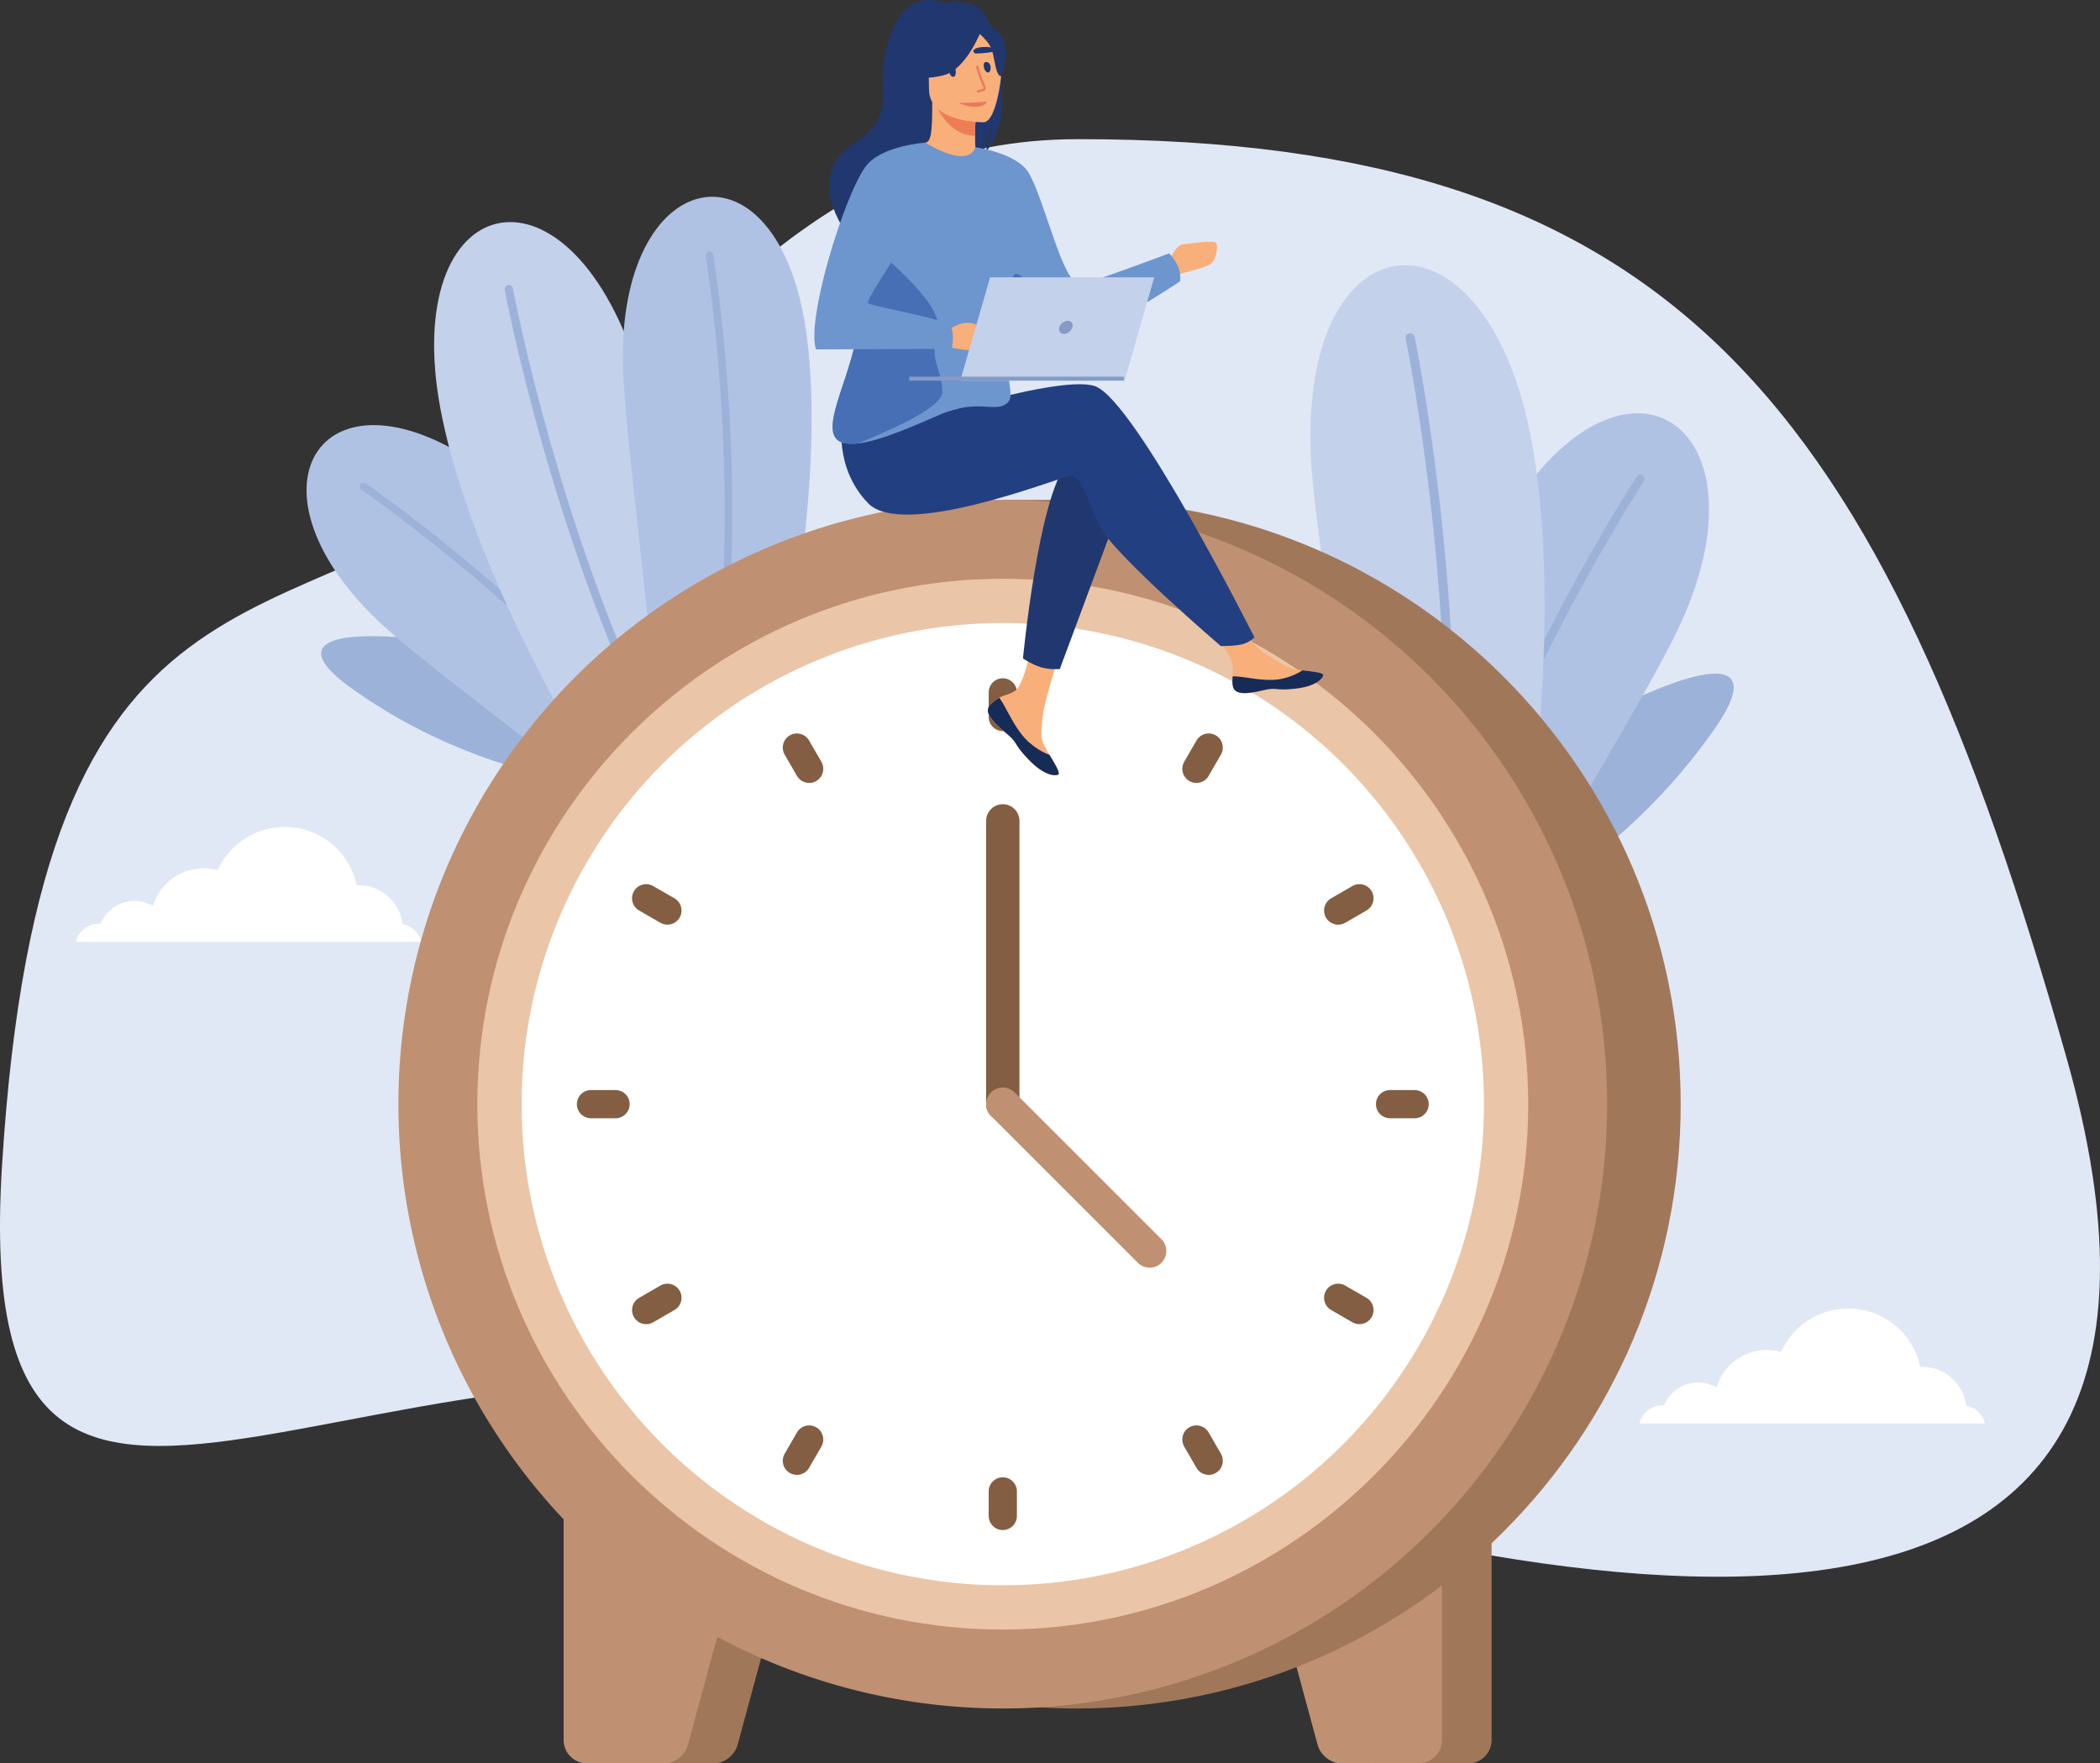 <?xml version="1.0" encoding="UTF-8"?><svg id="a" xmlns="http://www.w3.org/2000/svg" viewBox="0 0 1840.55 1545.62"><rect x="0" y="0" width="1840.55" height="1545.62" fill="#333333" stroke="none"/><path d="M945.21,121.98c-224.26,0-318.74,160.46-480.64,285.19C250.28,572.27,36.02,464.79,1.71,1022.59c-30.53,496.46,350.5,53.74,887.74,231.58,537.24,177.84,1084.41,249.46,922.05-325.93C1649.15,352.86,1466.29,121.98,945.21,121.98Z" style="fill:#e0e8f5; fill-rule:evenodd;"/><path d="M1739.71,1247.77h-302.88c2.18-9.2,10.44-16.05,20.31-16.05,.47,0,.95,.01,1.42,.06,4.78-11.71,16.28-19.97,29.72-19.97,5.88,0,11.38,1.59,16.11,4.34,5.77-19.04,23.46-32.91,44.39-32.91,4.26,0,8.39,.58,12.3,1.66,10.14-22.38,32.65-37.93,58.81-37.93,31.02,0,56.92,21.9,63.11,51.08,.53-.01,1.05-.04,1.57-.04,19.88,0,36.27,14.86,38.69,34.07,8.1,1.52,14.57,7.71,16.44,15.69Z" style="fill:#fff; fill-rule:evenodd;"/><path d="M369.33,825.64H66.45c2.18-9.21,10.44-16.05,20.31-16.05,.47,0,.95,.02,1.42,.06,4.78-11.71,16.29-19.96,29.72-19.96,5.88,0,11.38,1.58,16.12,4.34,5.77-19.04,23.47-32.91,44.39-32.91,4.26,0,8.39,.58,12.3,1.66,10.13-22.37,32.65-37.93,58.81-37.93,31.02,0,56.92,21.89,63.11,51.08,.52-.02,1.04-.04,1.57-.04,19.87,0,36.27,14.86,38.69,34.07,8.11,1.52,14.57,7.72,16.45,15.69Z" style="fill:#fff; fill-rule:evenodd;"/><path d="M512.65,686.86c-53.89-8.76-130.01-30.39-204.05-83.18-104.92-74.78,115.8-49.33,295.54,11.05l-69.46,61.74-22.03,10.38Z" style="fill:#9db2d9; fill-rule:evenodd;"/><path d="M330.96,543.8c35.52,33.93,128.41,101.57,218.49,173.62l98.76,38.69,19.43-60.45c-69.04-111.33-161.25-225.38-241.76-283.58-141.21-102.11-219.59,12.66-94.93,131.72Z" style="fill:#b0c2e4; fill-rule:evenodd;"/><path d="M649.18,753.13c-113.43-181.74-328.01-329-328.79-329.55-1.53-1.06-3.55-.6-4.5,1.01-.96,1.62-.48,3.79,1.04,4.85,.77,.53,211.92,145.46,324.84,324.15l6.44,2.52,.96-2.99Z" style="fill:#9db2d9; fill-rule:evenodd;"/><path d="M555.24,312.34c17.03,48.49,41.96,162.31,71.76,280.11-15.08,47.62-46.15,88.14-86.73,115.38-70.14-111.66-131.21-239.79-152.41-340.21-41.5-196.56,102.57-239.89,167.38-55.28Z" style="fill:#c4d1eb; fill-rule:evenodd;"/><path d="M583.18,670.09c-98.13-188.04-140.59-414.71-140.76-415.66-.41-2.11,.86-4.19,2.82-4.63,1.97-.44,3.9,.92,4.29,3.04,.18,.93,42.15,224.98,138.74,411.22-1.67,2.04-3.36,4.06-5.1,6.03Z" style="fill:#9db2d9; fill-rule:evenodd;"/><path d="M545.86,313.95c.23,49.11,16.02,162.94,26.69,277.79l40.69,97.95,57.01-27.98c32.22-126.97,50.3-272.52,36.33-370.86-24.53-172.53-161.54-149.28-160.71,23.09Z" style="fill:#b0c2e4; fill-rule:evenodd;"/><path d="M616.06,688.31c52.09-207.8,9.15-464.48,9.01-465.43-.31-1.83-2.03-2.97-3.86-2.54-1.82,.44-3.06,2.28-2.75,4.12,.15,.93,42.39,253.52-7.87,458.84l2.65,6.39,2.82-1.39Z" style="fill:#9db2d9; fill-rule:evenodd;"/><path d="M1320.31,801.13c52.81-28.81,123.99-79.11,181.62-161.02,81.68-116.07-138.36-8.91-303.04,119.51l94.74,38.77,26.68,2.74Z" style="fill:#9db2d9; fill-rule:evenodd;"/><path d="M1474.01,544.39c-22.12,49.38-88.73,157-150.64,267.96l-84.64,80.55-44.96-53.58c24.11-142.27,70.73-296.95,128.62-389.79,101.56-162.88,229.24-78.42,151.61,94.86Z" style="fill:#b0c2e4; fill-rule:evenodd;"/><path d="M1236.52,890.25c40.1-232.53,197.7-471.99,198.27-472.87,1.12-1.72,3.37-2.1,5.01-.84,1.65,1.24,2.07,3.66,.95,5.37-.56,.88-155.65,236.5-196.49,465.74l-5.52,5.25-2.21-2.65Z" style="fill:#9db2d9; fill-rule:evenodd;"/><path d="M1148.99,401.6c2.8,56.54,24.71,183,43.31,315.55,35.18,42.29,83.74,70.69,136.45,81.61,25.1-143.06,34.08-299.14,13.95-410.39-39.43-217.74-204.39-202.01-193.72,13.24Z" style="fill:#c4d1eb; fill-rule:evenodd;"/><path d="M1269.29,778.12c21.87-232.62-29.1-481.47-29.31-482.5-.47-2.33-2.63-3.91-4.81-3.54-2.2,.36-3.59,2.54-3.12,4.87,.2,1.03,50.57,247,29.52,477.13,2.55,1.39,5.11,2.74,7.71,4.04Z" style="fill:#9db2d9; fill-rule:evenodd;"/><path d="M557.84,1303.54h133.84c8.81,0,14.06,7.22,11.68,16.02l-56.95,210.04c-2.4,8.81-11.57,16.02-20.37,16.02h-26.99c-1.16,0-2.19-.12-3.14-.34-1.21,.22-2.46,.34-3.74,.34h-34.32c-11.21,0-20.38-9.17-20.38-20.38v-201.32c0-11.21,9.17-20.38,20.38-20.38Z" style="fill:#a1775a; fill-rule:evenodd;"/><path d="M1286.96,1247.95h-34.33l-99.51,55.59c-7.71,4.3-14.07,7.22-11.69,16.02l56.96,210.04c2.38,8.81,11.55,16.02,20.37,16.02h26.99c1.16,0,2.19-.12,3.13-.34,1.21,.22,2.46,.34,3.74,.34h34.33c11.21,0,20.37-9.17,20.37-20.38v-256.91c0-11.21-9.17-20.38-20.37-20.38Z" style="fill:#a1775a; fill-rule:evenodd;"/><path d="M514.33,1303.54h133.85c8.81,0,14.06,7.22,11.68,16.02l-56.96,210.04c-2.4,8.81-11.56,16.02-20.37,16.02h-26.99c-1.16,0-2.19-.12-3.13-.34-1.21,.22-2.46,.34-3.74,.34h-34.33c-11.2,0-20.36-9.17-20.36-20.38v-201.32c0-11.21,9.17-20.38,20.36-20.38Z" style="fill:#bf9071; fill-rule:evenodd;"/><path d="M1243.46,1303.54h-133.85c-8.81,0-14.06,7.22-11.68,16.02l56.96,210.04c2.38,8.81,11.56,16.02,20.37,16.02h26.99c1.16,0,2.19-.12,3.13-.34,1.21,.22,2.46,.34,3.74,.34h34.33c11.21,0,20.37-9.17,20.37-20.38v-201.32c0-11.21-9.17-20.38-20.37-20.38Z" style="fill:#bf9071; fill-rule:evenodd;"/><path d="M943.35,438.13h0c292.55,0,529.7,237.16,529.7,529.71s-237.15,529.71-529.7,529.71c-10.62,0-21.15-.34-31.6-.97h-32.85v-2.94c-262.15-31.8-465.25-255.07-465.25-525.8s203.11-493.99,465.25-525.8v-3.91h64.45Z" style="fill:#a1775a; fill-rule:evenodd;"/><circle cx="878.89" cy="967.84" r="529.71" style="fill:#bf9071;"/><path d="M878.89,1428.38c253.66,0,460.54-206.88,460.54-460.54s-206.88-460.54-460.54-460.54-460.53,206.88-460.53,460.54,206.88,460.54,460.53,460.54Z" style="fill:#eac5a7; fill-rule:evenodd;"/><circle cx="878.89" cy="967.84" r="421.74" style="fill:#fff;"/><path d="M692.24,644.55c5.9-3.4,13.48-1.37,16.89,4.53l10.77,18.65c3.4,5.9,1.38,13.48-4.52,16.89-5.9,3.4-13.49,1.36-16.89-4.52l-10.77-18.65c-3.4-5.89-1.37-13.48,4.53-16.89h0Zm350.18,606.52c5.9-3.41,13.49-1.37,16.89,4.53l10.77,18.65c3.41,5.9,1.37,13.48-4.53,16.89-5.88,3.4-13.48,1.36-16.89-4.53l-10.77-18.65c-3.41-5.9-1.37-13.49,4.53-16.89h0Zm-486.81-469.89c3.4-5.89,10.99-7.92,16.88-4.53l18.65,10.77c5.9,3.4,7.93,11,4.53,16.89-3.4,5.89-10.99,7.92-16.89,4.53l-18.65-10.78c-5.9-3.4-7.93-11-4.53-16.89h0Zm606.52,350.18c3.4-5.9,11-7.93,16.89-4.53l18.65,10.77c5.9,3.4,7.93,10.99,4.53,16.89-3.39,5.9-10.99,7.93-16.88,4.53l-18.66-10.77c-5.9-3.41-7.93-11-4.52-16.89h0Zm-656.53-163.52c0-6.82,5.55-12.36,12.37-12.36h21.54c6.82,0,12.36,5.55,12.36,12.37s-5.55,12.36-12.36,12.36h-21.54c-6.82,0-12.37-5.55-12.37-12.37h0Zm700.35,0c0-6.82,5.56-12.36,12.36-12.36h21.55c6.82,0,12.36,5.55,12.36,12.37s-5.56,12.36-12.36,12.36h-21.55c-6.82,0-12.36-5.55-12.36-12.37h0Zm-650.33,186.66c-3.4-5.9-1.37-13.48,4.53-16.89l18.66-10.77c5.89-3.4,13.48-1.37,16.88,4.53,3.4,5.9,1.37,13.49-4.53,16.89l-18.65,10.77c-5.9,3.41-13.49,1.37-16.89-4.53h0Zm606.52-350.18c-3.41-5.89-1.37-13.49,4.52-16.89l18.66-10.77c5.89-3.41,13.47-1.37,16.88,4.53,3.4,5.89,1.38,13.49-4.53,16.89l-18.65,10.78c-5.9,3.4-13.49,1.36-16.89-4.53h0Zm-469.89,486.81c-5.89-3.4-7.92-10.99-4.52-16.88l10.77-18.65c3.41-5.9,11-7.93,16.89-4.53,5.9,3.4,7.93,10.99,4.53,16.89l-10.77,18.65c-3.41,5.9-11,7.93-16.9,4.52h0Zm350.18-606.52c-5.9-3.4-7.93-10.99-4.53-16.88l10.77-18.66c3.4-5.9,10.99-7.92,16.89-4.52,5.89,3.4,7.93,11,4.53,16.88l-10.77,18.66c-3.4,5.9-10.99,7.92-16.89,4.52h0Zm-163.52,656.54c-6.81,0-12.36-5.55-12.36-12.37v-21.53c0-6.83,5.56-12.37,12.36-12.37s12.37,5.55,12.37,12.37v21.53c0,6.82-5.55,12.37-12.37,12.37h0Zm0-700.35c-6.81,0-12.36-5.55-12.36-12.36v-21.54c0-6.82,5.56-12.36,12.36-12.36s12.37,5.54,12.37,12.36v21.54c0,6.82-5.55,12.36-12.37,12.36h0Z" style="fill:#835e42; fill-rule:evenodd;"/><path d="M878.89,982.44h0c8.04,0,14.61-6.57,14.61-14.6v-248.33c0-8.03-6.57-14.6-14.61-14.6h0c-8.03,0-14.6,6.57-14.6,14.6v248.33c0,8.04,6.57,14.6,14.6,14.6Z" style="fill:#835e42; fill-rule:evenodd;"/><path d="M868.58,957.52h0c-5.68,5.67-5.68,14.97,0,20.64l128.72,128.73c5.68,5.67,14.98,5.67,20.65,0h0c5.68-5.68,5.68-14.97,0-20.66l-128.72-128.72c-5.68-5.68-14.98-5.68-20.65,0Z" style="fill:#bf9071; fill-rule:evenodd;"/><path d="M867.68,617.97c-2.05,2.36-2.31,4.98-1.29,7.79,0,.01,0,.02,.01,.04,1.88,5.2,8.1,11,15.31,16.78,.92,.75,1.74,1.42,2.45,2.05,.19,.17,.38,.33,.55,.5,.14,.13,.29,.26,.43,.38,6.72,6.2,4.19,7.61,16.28,20.18,13.76,14.34,23.25,14.6,25.96,13.3,2.27-1.11-2.36-8.71-7.51-17.26-.25-.41-.48-.83-.74-1.24-.69-1.13-1.36-2.3-2.03-3.43-6.03-10.29-4.49-15.11-3.06-30.41,1.16-12.44,19.35-69.48,19.35-69.48l-26.4-4.54s-7.94,45.41-16.7,52.41c-4.69,3.73-9.93,3.77-14.43,6.54-.32,.19-.64,.38-.93,.59-2.57,1.7-5.17,3.45-7.23,5.8Z" style="fill:#f9af79; fill-rule:evenodd;"/><path d="M867.68,617.97c-2.05,2.36-2.31,4.98-1.29,7.79,0,.01,0,.02,.01,.04,2.31,5.2,8.36,10.96,15.33,16.74,.91,.75,1.72,1.44,2.43,2.1,.19,.17,.38,.33,.55,.5,.14,.13,.29,.26,.43,.38,6.72,6.2,4.19,7.61,16.28,20.18,13.76,14.34,23.25,14.6,25.96,13.3,2.27-1.11-2.36-8.71-7.51-17.26-2.68-.98-15.12-6.05-24.54-18.09-8.3-10.58-13.83-24.18-19.47-32.05-.32,.19-.64,.38-.93,.59-2.57,1.7-5.17,3.45-7.23,5.8Z" style="fill:#172b57; fill-rule:evenodd;"/><path d="M1080.54,601.49c1.62,8.14,13.24,6.79,26.21,3.62,12.97-3.17,9.89,.59,28.36-1.46,18.47-2.03,24.06-8.92,24.63-11.67,.5-2.44-8.63-3.29-18.42-4.42-1.24-.13-2.46-.28-3.71-.44-11.04-1.39-19.14-8.52-29.17-14.38-9.5-5.54-23.7-28.14-23.7-28.14l-25.33,2.01s13.29,20.18,18.43,28.96c3.02,5.16,2.86,11.99,2.49,17.26-.2,2.86-.39,5.78,.2,8.66Z" style="fill:#f9af79; fill-rule:evenodd;"/><path d="M1106.75,605.11c12.97-3.17,9.89,.59,28.36-1.46,18.47-2.03,24.06-8.92,24.63-11.67,.5-2.44-8.63-3.29-18.42-4.42l-.09,.19s-11.08,7.86-26.45,8.22c-12.53,.29-25.8-3.29-34.45-3.15-.2,2.86-.39,5.78,.2,8.66,1.62,8.14,13.24,6.79,26.21,3.62Z" style="fill:#172b57; fill-rule:evenodd;"/><path d="M1024.17,229.5s6.04-14.78,12.68-15.39c6.64-.6,27.76-3.92,29.26-.91,1.51,3.02,0,13.88-4.53,17.8-4.52,3.93-32.58,10.26-32.58,10.26l-4.83-11.77Z" style="fill:#f9af79; fill-rule:evenodd;"/><path d="M983.47,439.53l-54.59,146.9s-8.38,.81-16.42-1.51c-7.39-2.13-15.88-7.72-15.88-7.72,0,0,13.54-141.05,38.37-170.38,24.82-29.34,48.51,32.71,48.51,32.71Z" style="fill:#20386f; fill-rule:evenodd;"/><path d="M767.58,380.11s156.84-53.03,191.81-41.74c34.99,11.28,140.01,220.24,140.01,220.24,0,0-2.37,3.15-8.84,5.57-6.01,2.26-20.59,2.12-20.59,2.12,0,0-94.78-81.25-106.05-104.95-11.29-23.69-15.8-46.25-27.08-44-11.29,2.26-145.56,55.29-176.03,23.7-30.46-31.59-22.49-72.63-22.49-72.63l29.27,11.7Z" style="fill:#223f81; fill-rule:evenodd;"/><path d="M863.43,133.4c2.5-5.17,5.3-14.36,6.68-30.73-.22,1.62-3.04,22.27-10.98,33.97-32.62,21.41-95.14,92.93-93.89,106.47,0,0-22.03-37.35-22.41-37.57,0,0-40.62-51.65,7.53-81.24,24.47-15.04,24.34-34.35,23.32-51.11-1.03-16.77,6.68-88.94,55.69-70.06,0,0,7.87-3.5,11.4-2.97,0,0-2.88,.55-4.35,2.05,5.69-.33,13.81,.09,20.59,3.94,17.98,10.21,34.05,101.82,6.44,127.24Z" style="fill:#20386f; fill-rule:evenodd;"/><path d="M857.19,137.7c.17,.06-15.74,8.33-27.72,5.05-11.25-3.06-18.6-17.66-18.45-17.69,4.77-.95,6.14-7.51,6.04-35.65l2.15,.42,36.24,7.18s-.82,11.39-.84,22.15c-.04,9.03,.52,17.58,2.58,18.55Z" style="fill:#f9af79; fill-rule:evenodd;"/><path d="M855.45,97.01s-.82,11.39-.84,22.15c-20.29-.57-31.01-19.07-35.4-29.33l36.24,7.18Z" style="fill:#ed7d57; fill-rule:evenodd;"/><path d="M815.47,85.88s-10.63-16.79-13.18-31.15c-1.81-10.25,3.41-48.25,41.59-42.78,0,0,11.09,1.1,21.52,8.14,8.29,5.6,20.25,17.69,6.88,50.85l-3.48,11.2-53.32,3.74Z" style="fill:#20386f; fill-rule:evenodd;"/><path d="M862.23,107.18s-47.99,.8-48.01-29.09c-.04-29.89-6.25-49.91,24.38-51.69,30.63-1.77,36.6,9.63,39.04,19.61,2.44,9.97-2.92,60.2-15.4,61.17Z" style="fill:#f9af79; fill-rule:evenodd;"/><path d="M860.45,25.67s-13.14,35.07-33.3,40.25c-20.17,5.19-28.9-.22-28.9-.22,0,0,15.45-12.29,18.67-33.73,0,0,33.63-22.99,43.53-6.31Z" style="fill:#20386f; fill-rule:evenodd;"/><path d="M857.19,28.52s9.81,7.83,12.21,15.44c2.4,7.61,3.47,23.28,8.03,22.75,0,0,9.91-23.83-1.22-37.31-11.8-14.3-19.02-.87-19.02-.87Z" style="fill:#20386f; fill-rule:evenodd;"/><path d="M730.78,380.94c2.59,7.18,10.52,9.03,21.16,7.79,20.29-2.37,50.41-15.99,72.11-25.4,33.11-14.36,48.15-.88,58.68-10.01,10.53-9.14-12.04-29.43,7.52-123.71,6.63-31.97-35.4-100.53-35.4-100.53,0,0-3.63,19.85-43.85-4.02-1.42-.84-17.26,22.59-32.5,51.49-16.8,31.88-32.9,70.39-28.17,90.24,9.02,37.83-27.09,93.26-19.57,114.14Z" style="fill:#6d96ce; fill-rule:evenodd;"/><path d="M854.87,129.09l24.78,101.7s3.09,5.5,7.93,13.32c11.35,18.36,32.36,49.53,45.82,52.71,6.63,1.56,20.75-3.97,36.36-11.85,29.53-14.93,64.45-38.3,64.45-38.3,2.25-13.54-9.53-24.58-9.53-24.58,0,0-70.72,26.58-77.74,27.07-15.31,1.11-30.89-72.78-45.2-97.42-10.35-17.8-46.87-22.65-46.87-22.65Z" style="fill:#6d96ce; fill-rule:evenodd;"/><path d="M730.78,380.94c2.59,7.18,10.52,9.03,21.16,7.79,14.04-6.12,74.68-29.62,74-45.53-1.01-23.57-11.66-24.32-4.13-53.41,6.03-23.36-49.99-66.79-58.93-76.23-16.81,31.89-17.27,33.39-12.53,53.24,9.02,37.83-27.09,93.26-19.57,114.14Z" style="fill:#466fb5; fill-rule:evenodd;"/><path d="M887.58,244.11c11.35,18.36,32.36,49.53,45.82,52.71,6.63,1.56,20.75-3.97,36.36-11.85-11.4,2.94-22.46,2.85-33.22,1.81-11.67-1.12-15.06-15.42-33.48-36.86-11.96-13.91-14.89-10.4-15.47-5.81Z" style="fill:#466fb5; fill-rule:evenodd;"/><path d="M831.4,289.22s10.16-7.89,19.75-6.03c9.59,1.88,14.29,8.48,13.91,11.48-.37,3.02-5.44,11.47-12.78,12.23-7.34,.75-28.22-4.53-28.22-4.53l7.34-13.16Z" style="fill:#f9af79; fill-rule:evenodd;"/><path d="M811.02,125.06s-39.11,2.41-52.64,21.29c-19.07,26.58-52.16,135.09-43.14,159.92l118.98-.5s2.89-13.47-1.12-19.99c-4.02-6.52-69.2-17.06-72.22-20.07-3.01-3.01,37.61-58.68,37.61-67.71s12.53-72.94,12.53-72.94Z" style="fill:#6d96ce; fill-rule:evenodd;"/><polygon points="841.62 333.66 985.66 333.66 1011.62 243.11 867.8 243.11 841.62 333.66" style="fill:#c4d1eb; fill-rule:evenodd;"/><rect x="796.85" y="330.14" width="188.32" height="3.53" style="fill:#859ac6;"/><path d="M939.92,286.92c.91-3.18-.93-5.77-4.12-5.77s-6.5,2.59-7.41,5.77c-.92,3.18,.92,5.76,4.11,5.76s6.5-2.58,7.42-5.76Z" style="fill:#859ac6; fill-rule:evenodd;"/><path d="M841.5,90.08c8.83,.04,13.72-.27,22.3-1,3.44-.3-3.62,9.27-22.78,1.51-.46-.19-.2-.52,.48-.51Z" style="fill:#eb795b; fill-rule:evenodd;"/><path d="M837.04,45.22c4.29,.32,4.05,3.73,.88,4.54-33.78,8.47-11.49-5.34-.88-4.54Z" style="fill:#20386f; fill-rule:evenodd;"/><path d="M855.63,42.32c-4.01,1.54-2.79,4.75,.48,4.6,34.78-1.69,9.45-8.45-.48-4.6Z" style="fill:#20386f; fill-rule:evenodd;"/><path d="M857.04,81.09l.22-.02c3.74-.82,5.72-1.33,6.43-2.74,.65-1.29,0-2.74-1.17-5.39-1.31-2.91-3.29-7.35-5-14.65-.13-.53-.66-.85-1.19-.73-.53,.12-.87,.65-.74,1.2,1.75,7.47,3.78,12.01,5.12,15.01,.77,1.73,1.44,3.23,1.21,3.68-.32,.63-2.96,1.22-5.09,1.69-.54,.12-.87,.65-.75,1.2,.1,.45,.51,.76,.97,.76Z" style="fill:#eb795b; fill-rule:evenodd;"/><path d="M866.34,63.52c2.44-.25,3.37-9.75-2.56-9.12-3.16,.33-1.44,9.54,2.56,9.12Z" style="fill:#20386f; fill-rule:evenodd;"/><path d="M835.85,67.35c2.44-.27,3.36-9.76-2.55-9.12-3.16,.34-1.44,9.55,2.55,9.12Z" style="fill:#20386f; fill-rule:evenodd;"/></svg>